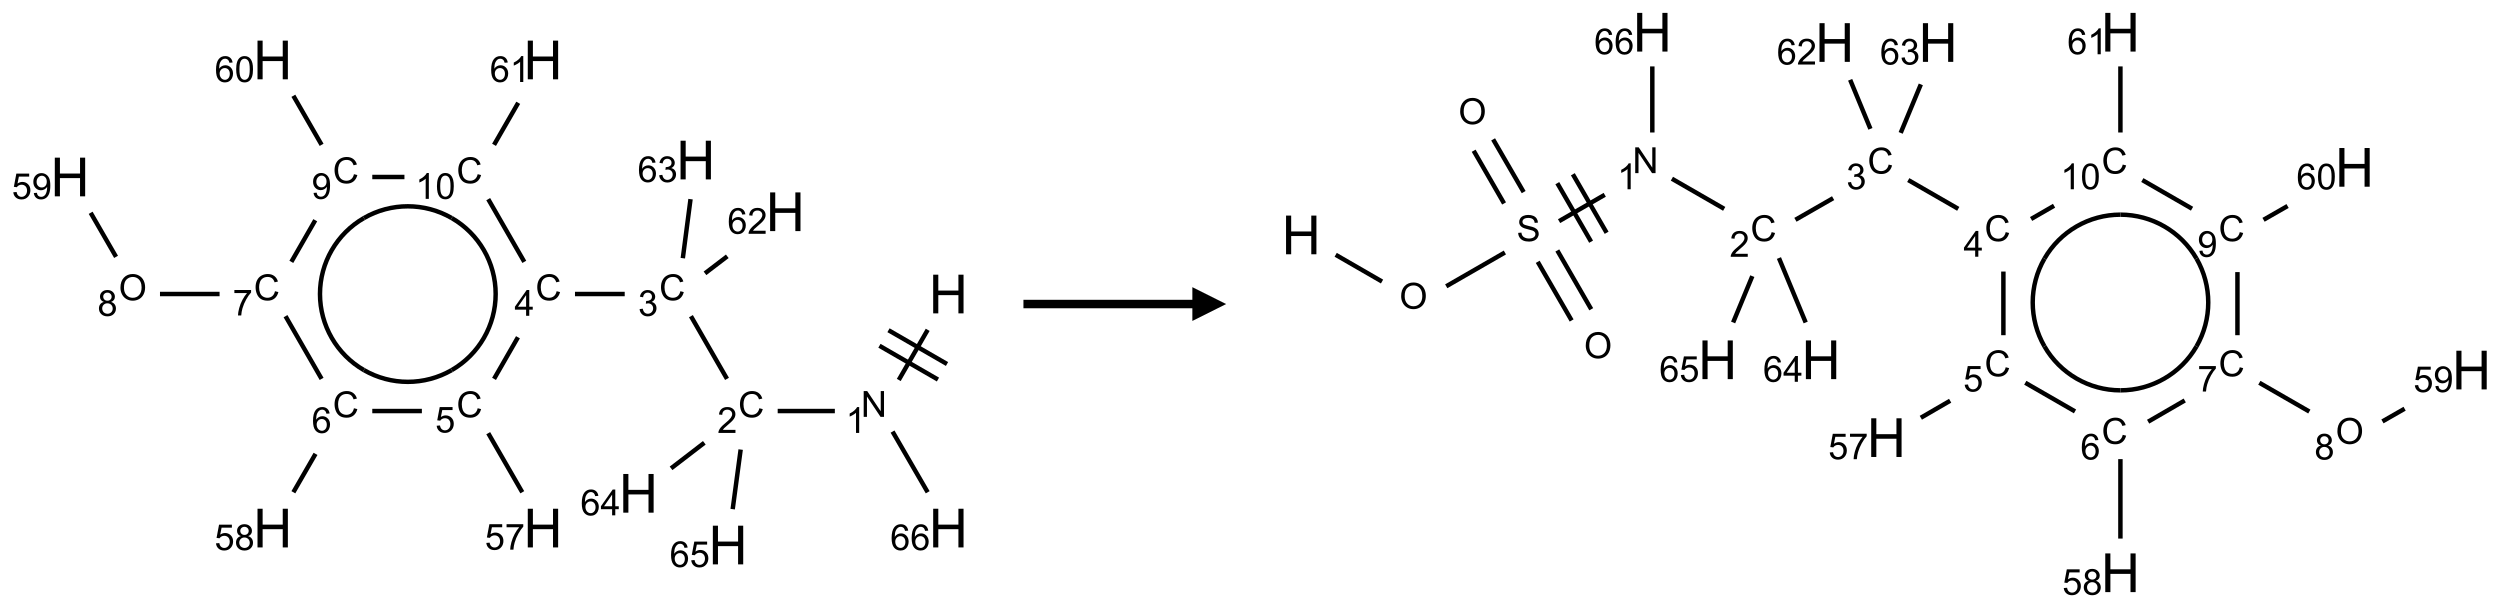 <?xml version="1.0" encoding="UTF-8"?>
<svg xmlns="http://www.w3.org/2000/svg" xmlns:xlink="http://www.w3.org/1999/xlink" width="740" height="180" viewBox="0 0 740 180">
<defs>
<g>
<g id="glyph-0-0">
<path d="M 2 0 L 2 -10 L 10 -10 L 10 0 Z M 2.25 -0.25 L 9.75 -0.25 L 9.75 -9.75 L 2.25 -9.75 Z M 2.25 -0.25 "/>
</g>
<g id="glyph-0-1">
<path d="M 1.281 0 L 1.281 -11.453 L 2.797 -11.453 L 2.797 -6.75 L 8.75 -6.75 L 8.75 -11.453 L 10.266 -11.453 L 10.266 0 L 8.75 0 L 8.75 -5.398 L 2.797 -5.398 L 2.797 0 Z M 1.281 0 "/>
</g>
<g id="glyph-1-0">
<path d="M 1.332 0 L 1.332 -6.668 L 6.668 -6.668 L 6.668 0 Z M 1.5 -0.168 L 6.5 -0.168 L 6.5 -6.5 L 1.5 -6.5 Z M 1.5 -0.168 "/>
</g>
<g id="glyph-1-1">
<path d="M 0.812 0 L 0.812 -7.637 L 1.848 -7.637 L 5.859 -1.641 L 5.859 -7.637 L 6.828 -7.637 L 6.828 0 L 5.793 0 L 1.781 -6 L 1.781 0 Z M 0.812 0 "/>
</g>
<g id="glyph-1-2">
<path d="M 3.973 0 L 3.035 0 L 3.035 -5.973 C 2.809 -5.758 2.516 -5.543 2.148 -5.328 C 1.781 -5.113 1.453 -4.953 1.16 -4.844 L 1.16 -5.75 C 1.684 -5.996 2.145 -6.297 2.535 -6.645 C 2.93 -6.996 3.207 -7.336 3.371 -7.668 L 3.973 -7.668 Z M 3.973 0 "/>
</g>
<g id="glyph-1-3">
<path d="M 6.27 -2.676 L 7.281 -2.422 C 7.07 -1.594 6.688 -0.961 6.137 -0.523 C 5.586 -0.086 4.914 0.129 4.121 0.129 C 3.297 0.129 2.629 -0.039 2.113 -0.371 C 1.598 -0.707 1.203 -1.191 0.934 -1.828 C 0.664 -2.465 0.531 -3.145 0.531 -3.875 C 0.531 -4.672 0.684 -5.363 0.988 -5.957 C 1.293 -6.547 1.723 -6.996 2.285 -7.305 C 2.844 -7.613 3.461 -7.766 4.137 -7.766 C 4.898 -7.766 5.543 -7.57 6.062 -7.184 C 6.582 -6.793 6.945 -6.246 7.152 -5.543 L 6.156 -5.309 C 5.98 -5.863 5.723 -6.266 5.387 -6.52 C 5.051 -6.773 4.625 -6.902 4.113 -6.902 C 3.527 -6.902 3.039 -6.762 2.645 -6.48 C 2.25 -6.199 1.973 -5.82 1.812 -5.348 C 1.652 -4.871 1.574 -4.383 1.574 -3.879 C 1.574 -3.23 1.668 -2.664 1.855 -2.18 C 2.047 -1.695 2.34 -1.332 2.738 -1.094 C 3.137 -0.855 3.57 -0.734 4.035 -0.734 C 4.602 -0.734 5.082 -0.898 5.473 -1.223 C 5.867 -1.551 6.133 -2.035 6.27 -2.676 Z M 6.27 -2.676 "/>
</g>
<g id="glyph-1-4">
<path d="M 5.371 -0.902 L 5.371 0 L 0.324 0 C 0.316 -0.227 0.352 -0.441 0.434 -0.652 C 0.562 -0.996 0.766 -1.332 1.051 -1.668 C 1.332 -2 1.742 -2.387 2.277 -2.824 C 3.105 -3.504 3.668 -4.043 3.957 -4.441 C 4.25 -4.84 4.395 -5.215 4.395 -5.566 C 4.395 -5.938 4.262 -6.254 3.996 -6.508 C 3.73 -6.762 3.387 -6.891 2.957 -6.891 C 2.508 -6.891 2.145 -6.754 1.875 -6.484 C 1.605 -6.215 1.469 -5.84 1.465 -5.359 L 0.5 -5.457 C 0.566 -6.176 0.812 -6.727 1.246 -7.102 C 1.676 -7.477 2.254 -7.668 2.98 -7.668 C 3.711 -7.668 4.293 -7.465 4.719 -7.059 C 5.145 -6.652 5.359 -6.148 5.359 -5.547 C 5.359 -5.242 5.297 -4.941 5.172 -4.645 C 5.047 -4.352 4.84 -4.039 4.551 -3.715 C 4.262 -3.387 3.777 -2.938 3.105 -2.371 C 2.543 -1.898 2.18 -1.578 2.02 -1.41 C 1.859 -1.242 1.73 -1.07 1.625 -0.902 Z M 5.371 -0.902 "/>
</g>
<g id="glyph-1-5">
<path d="M 0.449 -2.016 L 1.387 -2.141 C 1.492 -1.609 1.676 -1.227 1.934 -0.992 C 2.191 -0.758 2.508 -0.641 2.879 -0.641 C 3.32 -0.641 3.695 -0.793 3.996 -1.098 C 4.301 -1.402 4.453 -1.781 4.453 -2.234 C 4.453 -2.664 4.312 -3.02 4.031 -3.301 C 3.75 -3.578 3.391 -3.719 2.957 -3.719 C 2.781 -3.719 2.562 -3.684 2.297 -3.613 L 2.402 -4.438 C 2.465 -4.43 2.516 -4.426 2.551 -4.426 C 2.949 -4.426 3.312 -4.531 3.629 -4.738 C 3.949 -4.949 4.109 -5.27 4.109 -5.703 C 4.109 -6.047 3.992 -6.332 3.762 -6.559 C 3.527 -6.785 3.227 -6.895 2.859 -6.895 C 2.496 -6.895 2.191 -6.781 1.949 -6.551 C 1.707 -6.324 1.547 -5.98 1.48 -5.52 L 0.543 -5.688 C 0.656 -6.316 0.918 -6.805 1.324 -7.148 C 1.73 -7.492 2.234 -7.668 2.84 -7.668 C 3.254 -7.668 3.641 -7.578 3.988 -7.398 C 4.34 -7.219 4.609 -6.977 4.793 -6.668 C 4.98 -6.359 5.074 -6.031 5.074 -5.684 C 5.074 -5.352 4.984 -5.051 4.809 -4.781 C 4.629 -4.512 4.367 -4.297 4.02 -4.137 C 4.473 -4.031 4.824 -3.816 5.074 -3.488 C 5.324 -3.16 5.449 -2.75 5.449 -2.254 C 5.449 -1.59 5.203 -1.023 4.719 -0.559 C 4.234 -0.098 3.617 0.137 2.875 0.137 C 2.203 0.137 1.648 -0.062 1.207 -0.465 C 0.762 -0.863 0.512 -1.379 0.449 -2.016 Z M 0.449 -2.016 "/>
</g>
<g id="glyph-1-6">
<path d="M 3.449 0 L 3.449 -1.828 L 0.137 -1.828 L 0.137 -2.688 L 3.621 -7.637 L 4.387 -7.637 L 4.387 -2.688 L 5.418 -2.688 L 5.418 -1.828 L 4.387 -1.828 L 4.387 0 Z M 3.449 -2.688 L 3.449 -6.129 L 1.059 -2.688 Z M 3.449 -2.688 "/>
</g>
<g id="glyph-1-7">
<path d="M 0.441 -2 L 1.426 -2.082 C 1.5 -1.605 1.668 -1.242 1.934 -1.004 C 2.199 -0.762 2.52 -0.641 2.895 -0.641 C 3.348 -0.641 3.73 -0.812 4.043 -1.152 C 4.355 -1.492 4.512 -1.941 4.512 -2.504 C 4.512 -3.039 4.359 -3.461 4.059 -3.77 C 3.758 -4.078 3.367 -4.234 2.879 -4.234 C 2.578 -4.234 2.305 -4.164 2.062 -4.027 C 1.82 -3.891 1.629 -3.715 1.488 -3.496 L 0.609 -3.609 L 1.348 -7.531 L 5.145 -7.531 L 5.145 -6.637 L 2.098 -6.637 L 1.688 -4.582 C 2.145 -4.902 2.625 -5.062 3.129 -5.062 C 3.797 -5.062 4.359 -4.832 4.816 -4.371 C 5.277 -3.91 5.504 -3.312 5.504 -2.59 C 5.504 -1.898 5.305 -1.301 4.902 -0.797 C 4.41 -0.18 3.742 0.129 2.895 0.129 C 2.199 0.129 1.633 -0.062 1.195 -0.453 C 0.758 -0.844 0.504 -1.359 0.441 -2 Z M 0.441 -2 "/>
</g>
<g id="glyph-1-8">
<path d="M 0.504 -6.637 L 0.504 -7.535 L 5.449 -7.535 L 5.449 -6.809 C 4.961 -6.289 4.48 -5.602 4.004 -4.746 C 3.527 -3.887 3.156 -3.004 2.895 -2.098 C 2.707 -1.461 2.59 -0.762 2.535 0 L 1.574 0 C 1.582 -0.602 1.703 -1.328 1.926 -2.176 C 2.152 -3.027 2.477 -3.848 2.898 -4.637 C 3.32 -5.426 3.77 -6.094 4.246 -6.637 Z M 0.504 -6.637 "/>
</g>
<g id="glyph-1-9">
<path d="M 5.309 -5.766 L 4.375 -5.691 C 4.293 -6.059 4.172 -6.328 4.02 -6.496 C 3.766 -6.762 3.453 -6.895 3.082 -6.895 C 2.785 -6.895 2.523 -6.812 2.297 -6.645 C 2 -6.43 1.77 -6.117 1.598 -5.703 C 1.43 -5.289 1.34 -4.703 1.332 -3.938 C 1.559 -4.281 1.836 -4.535 2.16 -4.703 C 2.488 -4.871 2.828 -4.953 3.188 -4.953 C 3.812 -4.953 4.344 -4.723 4.785 -4.262 C 5.223 -3.801 5.441 -3.207 5.441 -2.48 C 5.441 -2 5.34 -1.555 5.133 -1.145 C 4.926 -0.73 4.641 -0.418 4.281 -0.199 C 3.922 0.02 3.512 0.129 3.051 0.129 C 2.27 0.129 1.633 -0.156 1.141 -0.73 C 0.648 -1.305 0.402 -2.254 0.402 -3.574 C 0.402 -5.051 0.672 -6.121 1.219 -6.793 C 1.695 -7.375 2.336 -7.668 3.141 -7.668 C 3.742 -7.668 4.234 -7.5 4.617 -7.16 C 5 -6.824 5.23 -6.359 5.309 -5.766 Z M 1.48 -2.473 C 1.48 -2.152 1.547 -1.844 1.684 -1.547 C 1.82 -1.25 2.016 -1.027 2.262 -0.871 C 2.508 -0.719 2.766 -0.641 3.035 -0.641 C 3.434 -0.641 3.773 -0.801 4.059 -1.121 C 4.344 -1.441 4.484 -1.875 4.484 -2.422 C 4.484 -2.949 4.344 -3.367 4.062 -3.668 C 3.781 -3.973 3.426 -4.125 3 -4.125 C 2.578 -4.125 2.219 -3.973 1.922 -3.668 C 1.625 -3.363 1.48 -2.969 1.48 -2.473 Z M 1.48 -2.473 "/>
</g>
<g id="glyph-1-10">
<path d="M 1.887 -4.141 C 1.496 -4.281 1.207 -4.484 1.02 -4.75 C 0.832 -5.016 0.738 -5.328 0.738 -5.699 C 0.738 -6.254 0.938 -6.719 1.34 -7.098 C 1.738 -7.477 2.27 -7.668 2.934 -7.668 C 3.598 -7.668 4.137 -7.473 4.543 -7.086 C 4.949 -6.699 5.152 -6.227 5.152 -5.672 C 5.152 -5.316 5.059 -5.008 4.871 -4.746 C 4.688 -4.484 4.406 -4.281 4.027 -4.141 C 4.496 -3.988 4.852 -3.742 5.098 -3.402 C 5.34 -3.062 5.465 -2.656 5.465 -2.184 C 5.465 -1.531 5.234 -0.98 4.77 -0.535 C 4.309 -0.09 3.703 0.129 2.949 0.129 C 2.195 0.129 1.586 -0.094 1.125 -0.539 C 0.664 -0.984 0.434 -1.543 0.434 -2.207 C 0.434 -2.703 0.559 -3.121 0.809 -3.457 C 1.062 -3.793 1.422 -4.02 1.887 -4.141 Z M 1.699 -5.73 C 1.699 -5.367 1.812 -5.074 2.047 -4.844 C 2.281 -4.613 2.582 -4.5 2.953 -4.5 C 3.312 -4.5 3.609 -4.613 3.84 -4.84 C 4.07 -5.066 4.188 -5.348 4.188 -5.676 C 4.188 -6.02 4.07 -6.309 3.832 -6.543 C 3.594 -6.777 3.297 -6.895 2.941 -6.895 C 2.586 -6.895 2.289 -6.781 2.051 -6.551 C 1.816 -6.324 1.699 -6.047 1.699 -5.73 Z M 1.395 -2.203 C 1.395 -1.938 1.461 -1.676 1.586 -1.426 C 1.711 -1.176 1.902 -0.984 2.152 -0.848 C 2.402 -0.711 2.672 -0.641 2.957 -0.641 C 3.406 -0.641 3.777 -0.785 4.066 -1.074 C 4.359 -1.363 4.504 -1.727 4.504 -2.172 C 4.504 -2.625 4.355 -2.996 4.055 -3.293 C 3.754 -3.586 3.379 -3.734 2.926 -3.734 C 2.484 -3.734 2.121 -3.59 1.832 -3.297 C 1.543 -3.004 1.395 -2.641 1.395 -2.203 Z M 1.395 -2.203 "/>
</g>
<g id="glyph-1-11">
<path d="M 0.516 -3.719 C 0.516 -4.984 0.855 -5.977 1.535 -6.695 C 2.215 -7.414 3.094 -7.77 4.172 -7.77 C 4.875 -7.77 5.512 -7.602 6.078 -7.266 C 6.645 -6.93 7.074 -6.461 7.371 -5.855 C 7.668 -5.254 7.816 -4.57 7.816 -3.809 C 7.816 -3.035 7.66 -2.34 7.348 -1.73 C 7.035 -1.117 6.594 -0.656 6.02 -0.34 C 5.449 -0.027 4.828 0.129 4.168 0.129 C 3.449 0.129 2.805 -0.043 2.238 -0.391 C 1.672 -0.738 1.246 -1.211 0.953 -1.812 C 0.66 -2.414 0.516 -3.047 0.516 -3.719 Z M 1.559 -3.703 C 1.559 -2.781 1.805 -2.059 2.301 -1.527 C 2.793 -1 3.414 -0.734 4.16 -0.734 C 4.922 -0.734 5.547 -1 6.039 -1.535 C 6.531 -2.07 6.777 -2.828 6.777 -3.812 C 6.777 -4.434 6.672 -4.977 6.461 -5.441 C 6.25 -5.902 5.945 -6.262 5.539 -6.52 C 5.133 -6.773 4.68 -6.902 4.176 -6.902 C 3.461 -6.902 2.848 -6.656 2.332 -6.164 C 1.816 -5.672 1.559 -4.852 1.559 -3.703 Z M 1.559 -3.703 "/>
</g>
<g id="glyph-1-12">
<path d="M 0.582 -1.766 L 1.484 -1.848 C 1.562 -1.426 1.707 -1.117 1.922 -0.926 C 2.137 -0.734 2.414 -0.641 2.75 -0.641 C 3.039 -0.641 3.289 -0.707 3.508 -0.84 C 3.727 -0.973 3.902 -1.148 4.043 -1.367 C 4.18 -1.586 4.297 -1.887 4.391 -2.262 C 4.484 -2.637 4.531 -3.016 4.531 -3.406 C 4.531 -3.449 4.531 -3.512 4.527 -3.594 C 4.34 -3.297 4.082 -3.055 3.758 -2.867 C 3.434 -2.68 3.082 -2.59 2.703 -2.59 C 2.07 -2.59 1.535 -2.816 1.098 -3.277 C 0.66 -3.734 0.441 -4.34 0.441 -5.09 C 0.441 -5.863 0.672 -6.484 1.129 -6.957 C 1.586 -7.43 2.156 -7.668 2.844 -7.668 C 3.34 -7.668 3.793 -7.531 4.207 -7.266 C 4.617 -7 4.93 -6.617 5.145 -6.121 C 5.355 -5.629 5.465 -4.91 5.465 -3.973 C 5.465 -2.996 5.359 -2.223 5.145 -1.645 C 4.934 -1.066 4.617 -0.625 4.199 -0.324 C 3.781 -0.02 3.293 0.129 2.73 0.129 C 2.133 0.129 1.645 -0.035 1.266 -0.367 C 0.887 -0.699 0.66 -1.164 0.582 -1.766 Z M 4.422 -5.137 C 4.422 -5.676 4.277 -6.102 3.992 -6.418 C 3.707 -6.734 3.359 -6.891 2.957 -6.891 C 2.543 -6.891 2.18 -6.719 1.871 -6.379 C 1.562 -6.039 1.406 -5.598 1.406 -5.059 C 1.406 -4.57 1.555 -4.176 1.848 -3.871 C 2.141 -3.566 2.5 -3.418 2.934 -3.418 C 3.367 -3.418 3.723 -3.57 4.004 -3.871 C 4.281 -4.176 4.422 -4.598 4.422 -5.137 Z M 4.422 -5.137 "/>
</g>
<g id="glyph-1-13">
<path d="M 0.441 -3.766 C 0.441 -4.668 0.535 -5.395 0.723 -5.945 C 0.906 -6.496 1.184 -6.922 1.551 -7.219 C 1.918 -7.516 2.375 -7.668 2.934 -7.668 C 3.344 -7.668 3.703 -7.586 4.012 -7.418 C 4.32 -7.254 4.574 -7.016 4.777 -6.707 C 4.977 -6.395 5.137 -6.016 5.25 -5.57 C 5.363 -5.125 5.422 -4.523 5.422 -3.766 C 5.422 -2.871 5.328 -2.148 5.145 -1.598 C 4.961 -1.047 4.688 -0.621 4.32 -0.32 C 3.953 -0.02 3.492 0.129 2.934 0.129 C 2.195 0.129 1.617 -0.133 1.199 -0.66 C 0.695 -1.297 0.441 -2.332 0.441 -3.766 Z M 1.406 -3.766 C 1.406 -2.512 1.555 -1.68 1.848 -1.262 C 2.141 -0.848 2.5 -0.641 2.934 -0.641 C 3.363 -0.641 3.727 -0.848 4.02 -1.266 C 4.312 -1.684 4.457 -2.516 4.457 -3.766 C 4.457 -5.023 4.312 -5.859 4.02 -6.27 C 3.727 -6.684 3.359 -6.891 2.922 -6.891 C 2.492 -6.891 2.148 -6.707 1.891 -6.344 C 1.566 -5.879 1.406 -5.02 1.406 -3.766 Z M 1.406 -3.766 "/>
</g>
<g id="glyph-1-14">
<path d="M 0.48 -2.453 L 1.434 -2.535 C 1.477 -2.152 1.582 -1.84 1.746 -1.598 C 1.91 -1.352 2.168 -1.152 2.516 -1.004 C 2.863 -0.852 3.254 -0.777 3.688 -0.777 C 4.074 -0.777 4.414 -0.832 4.707 -0.949 C 5.004 -1.062 5.223 -1.219 5.367 -1.418 C 5.512 -1.617 5.582 -1.836 5.582 -2.074 C 5.582 -2.312 5.516 -2.523 5.375 -2.699 C 5.234 -2.879 5.008 -3.031 4.688 -3.152 C 4.484 -3.23 4.031 -3.355 3.328 -3.523 C 2.625 -3.691 2.137 -3.852 1.855 -4 C 1.488 -4.191 1.219 -4.43 1.039 -4.711 C 0.859 -4.992 0.77 -5.312 0.77 -5.66 C 0.77 -6.047 0.879 -6.406 1.098 -6.742 C 1.316 -7.078 1.637 -7.332 2.059 -7.504 C 2.477 -7.68 2.945 -7.766 3.457 -7.766 C 4.023 -7.766 4.523 -7.676 4.957 -7.492 C 5.387 -7.309 5.719 -7.043 5.953 -6.688 C 6.188 -6.332 6.312 -5.934 6.328 -5.484 L 5.359 -5.41 C 5.309 -5.895 5.133 -6.258 4.832 -6.504 C 4.531 -6.75 4.086 -6.875 3.5 -6.875 C 2.891 -6.875 2.445 -6.762 2.164 -6.539 C 1.883 -6.316 1.746 -6.047 1.746 -5.73 C 1.746 -5.457 1.844 -5.23 2.043 -5.051 C 2.238 -4.875 2.742 -4.695 3.566 -4.508 C 4.387 -4.32 4.949 -4.16 5.254 -4.02 C 5.699 -3.816 6.027 -3.555 6.238 -3.242 C 6.449 -2.93 6.559 -2.566 6.559 -2.156 C 6.559 -1.75 6.441 -1.367 6.207 -1.008 C 5.977 -0.648 5.641 -0.367 5.207 -0.168 C 4.77 0.031 4.281 0.129 3.734 0.129 C 3.043 0.129 2.465 0.031 1.996 -0.172 C 1.531 -0.375 1.164 -0.676 0.898 -1.082 C 0.633 -1.484 0.492 -1.941 0.48 -2.453 Z M 0.48 -2.453 "/>
</g>
</g>
</defs>
<path fill="none" stroke-width="0.033" stroke-linecap="butt" stroke-linejoin="miter" stroke="rgb(0%, 0%, 0%)" stroke-opacity="1" stroke-miterlimit="10" d="M 6.347 1.997 L 6.133 2.368 " transform="matrix(40, 0, 0, 40, 20.715, 17.748)"/>
<path fill="none" stroke-width="0.033" stroke-linecap="butt" stroke-linejoin="miter" stroke="rgb(0%, 0%, 0%)" stroke-opacity="1" stroke-miterlimit="10" d="M 5.99 2.115 L 6.423 2.365 " transform="matrix(40, 0, 0, 40, 20.715, 17.748)"/>
<path fill="none" stroke-width="0.033" stroke-linecap="butt" stroke-linejoin="miter" stroke="rgb(0%, 0%, 0%)" stroke-opacity="1" stroke-miterlimit="10" d="M 6.057 2 L 6.49 2.25 " transform="matrix(40, 0, 0, 40, 20.715, 17.748)"/>
<path fill="none" stroke-width="0.033" stroke-linecap="butt" stroke-linejoin="miter" stroke="rgb(0%, 0%, 0%)" stroke-opacity="1" stroke-miterlimit="10" d="M 5.66 2.598 L 5.237 2.598 " transform="matrix(40, 0, 0, 40, 20.715, 17.748)"/>
<path fill="none" stroke-width="0.033" stroke-linecap="butt" stroke-linejoin="miter" stroke="rgb(0%, 0%, 0%)" stroke-opacity="1" stroke-miterlimit="10" d="M 4.862 2.36 L 4.595 1.896 " transform="matrix(40, 0, 0, 40, 20.715, 17.748)"/>
<path fill="none" stroke-width="0.033" stroke-linecap="butt" stroke-linejoin="miter" stroke="rgb(0%, 0%, 0%)" stroke-opacity="1" stroke-miterlimit="10" d="M 4.105 1.732 L 3.737 1.732 " transform="matrix(40, 0, 0, 40, 20.715, 17.748)"/>
<path fill="none" stroke-width="0.033" stroke-linecap="butt" stroke-linejoin="miter" stroke="rgb(0%, 0%, 0%)" stroke-opacity="1" stroke-miterlimit="10" d="M 3.315 2.052 L 3.138 2.36 " transform="matrix(40, 0, 0, 40, 20.715, 17.748)"/>
<path fill="none" stroke-width="0.033" stroke-linecap="butt" stroke-linejoin="miter" stroke="rgb(0%, 0%, 0%)" stroke-opacity="1" stroke-miterlimit="10" d="M 3.095 2.762 L 3.347 3.199 " transform="matrix(40, 0, 0, 40, 20.715, 17.748)"/>
<path fill="none" stroke-width="0.033" stroke-linecap="butt" stroke-linejoin="miter" stroke="rgb(0%, 0%, 0%)" stroke-opacity="1" stroke-miterlimit="10" d="M 2.604 2.598 L 2.237 2.598 " transform="matrix(40, 0, 0, 40, 20.715, 17.748)"/>
<path fill="none" stroke-width="0.033" stroke-linecap="butt" stroke-linejoin="miter" stroke="rgb(0%, 0%, 0%)" stroke-opacity="1" stroke-miterlimit="10" d="M 1.817 2.915 L 1.653 3.199 " transform="matrix(40, 0, 0, 40, 20.715, 17.748)"/>
<path fill="none" stroke-width="0.033" stroke-linecap="butt" stroke-linejoin="miter" stroke="rgb(0%, 0%, 0%)" stroke-opacity="1" stroke-miterlimit="10" d="M 1.862 2.36 L 1.595 1.896 " transform="matrix(40, 0, 0, 40, 20.715, 17.748)"/>
<path fill="none" stroke-width="0.033" stroke-linecap="butt" stroke-linejoin="miter" stroke="rgb(0%, 0%, 0%)" stroke-opacity="1" stroke-miterlimit="10" d="M 1.107 1.732 L 0.666 1.732 " transform="matrix(40, 0, 0, 40, 20.715, 17.748)"/>
<path fill="none" stroke-width="0.033" stroke-linecap="butt" stroke-linejoin="miter" stroke="rgb(0%, 0%, 0%)" stroke-opacity="1" stroke-miterlimit="10" d="M 0.341 1.457 L 0.153 1.131 " transform="matrix(40, 0, 0, 40, 20.715, 17.748)"/>
<path fill="none" stroke-width="0.033" stroke-linecap="butt" stroke-linejoin="miter" stroke="rgb(0%, 0%, 0%)" stroke-opacity="1" stroke-miterlimit="10" d="M 1.638 1.494 L 1.815 1.186 " transform="matrix(40, 0, 0, 40, 20.715, 17.748)"/>
<path fill="none" stroke-width="0.033" stroke-linecap="butt" stroke-linejoin="miter" stroke="rgb(0%, 0%, 0%)" stroke-opacity="1" stroke-miterlimit="10" d="M 1.862 0.628 L 1.653 0.265 " transform="matrix(40, 0, 0, 40, 20.715, 17.748)"/>
<path fill="none" stroke-width="0.033" stroke-linecap="butt" stroke-linejoin="miter" stroke="rgb(0%, 0%, 0%)" stroke-opacity="1" stroke-miterlimit="10" d="M 2.237 0.866 L 2.475 0.866 " transform="matrix(40, 0, 0, 40, 20.715, 17.748)"/>
<path fill="none" stroke-width="0.033" stroke-linecap="butt" stroke-linejoin="miter" stroke="rgb(0%, 0%, 0%)" stroke-opacity="1" stroke-miterlimit="10" d="M 3.095 1.03 L 3.362 1.494 " transform="matrix(40, 0, 0, 40, 20.715, 17.748)"/>
<path fill="none" stroke-width="0.033" stroke-linecap="butt" stroke-linejoin="miter" stroke="rgb(0%, 0%, 0%)" stroke-opacity="1" stroke-miterlimit="10" d="M 3.138 0.628 L 3.317 0.317 " transform="matrix(40, 0, 0, 40, 20.715, 17.748)"/>
<path fill="none" stroke-width="0.033" stroke-linecap="butt" stroke-linejoin="miter" stroke="rgb(0%, 0%, 0%)" stroke-opacity="1" stroke-miterlimit="10" d="M 4.699 1.579 L 4.864 1.453 " transform="matrix(40, 0, 0, 40, 20.715, 17.748)"/>
<path fill="none" stroke-width="0.033" stroke-linecap="butt" stroke-linejoin="miter" stroke="rgb(0%, 0%, 0%)" stroke-opacity="1" stroke-miterlimit="10" d="M 4.535 1.467 L 4.592 1.03 " transform="matrix(40, 0, 0, 40, 20.715, 17.748)"/>
<path fill="none" stroke-width="0.033" stroke-linecap="butt" stroke-linejoin="miter" stroke="rgb(0%, 0%, 0%)" stroke-opacity="1" stroke-miterlimit="10" d="M 4.694 2.833 L 4.448 3.022 " transform="matrix(40, 0, 0, 40, 20.715, 17.748)"/>
<path fill="none" stroke-width="0.033" stroke-linecap="butt" stroke-linejoin="miter" stroke="rgb(0%, 0%, 0%)" stroke-opacity="1" stroke-miterlimit="10" d="M 4.963 2.883 L 4.904 3.324 " transform="matrix(40, 0, 0, 40, 20.715, 17.748)"/>
<path fill="none" stroke-width="0.033" stroke-linecap="butt" stroke-linejoin="miter" stroke="rgb(0%, 0%, 0%)" stroke-opacity="1" stroke-miterlimit="10" d="M 6.087 2.75 L 6.347 3.199 " transform="matrix(40, 0, 0, 40, 20.715, 17.748)"/>
<path fill="none" stroke-width="0.033" stroke-linecap="butt" stroke-linejoin="miter" stroke="rgb(0%, 0%, 0%)" stroke-opacity="1" stroke-miterlimit="10" d="M 3.15 1.732 C 3.15 1.964 3.026 2.179 2.825 2.295 " transform="matrix(40, 0, 0, 40, 20.715, 17.748)"/>
<path fill="none" stroke-width="0.033" stroke-linecap="butt" stroke-linejoin="miter" stroke="rgb(0%, 0%, 0%)" stroke-opacity="1" stroke-miterlimit="10" d="M 2.825 1.17 C 3.026 1.286 3.15 1.5 3.15 1.732 " transform="matrix(40, 0, 0, 40, 20.715, 17.748)"/>
<path fill="none" stroke-width="0.033" stroke-linecap="butt" stroke-linejoin="miter" stroke="rgb(0%, 0%, 0%)" stroke-opacity="1" stroke-miterlimit="10" d="M 2.175 1.17 C 2.376 1.054 2.624 1.054 2.825 1.17 " transform="matrix(40, 0, 0, 40, 20.715, 17.748)"/>
<path fill="none" stroke-width="0.033" stroke-linecap="butt" stroke-linejoin="miter" stroke="rgb(0%, 0%, 0%)" stroke-opacity="1" stroke-miterlimit="10" d="M 1.85 1.732 C 1.85 1.5 1.974 1.286 2.175 1.17 " transform="matrix(40, 0, 0, 40, 20.715, 17.748)"/>
<path fill="none" stroke-width="0.033" stroke-linecap="butt" stroke-linejoin="miter" stroke="rgb(0%, 0%, 0%)" stroke-opacity="1" stroke-miterlimit="10" d="M 2.175 2.295 C 1.974 2.179 1.85 1.964 1.85 1.732 " transform="matrix(40, 0, 0, 40, 20.715, 17.748)"/>
<path fill="none" stroke-width="0.033" stroke-linecap="butt" stroke-linejoin="miter" stroke="rgb(0%, 0%, 0%)" stroke-opacity="1" stroke-miterlimit="10" d="M 2.825 2.295 C 2.624 2.411 2.376 2.411 2.175 2.295 " transform="matrix(40, 0, 0, 40, 20.715, 17.748)"/>
<g fill="rgb(0%, 0%, 0%)" fill-opacity="1">
<use xlink:href="#glyph-0-1" x="274.941" y="92.758"/>
</g>
<g fill="rgb(0%, 0%, 0%)" fill-opacity="1">
<use xlink:href="#glyph-1-1" x="254.84" y="123.383"/>
</g>
<g fill="rgb(0%, 0%, 0%)" fill-opacity="1">
<use xlink:href="#glyph-1-2" x="250.344" y="128.152"/>
</g>
<g fill="rgb(0%, 0%, 0%)" fill-opacity="1">
<use xlink:href="#glyph-1-3" x="218.496" y="123.516"/>
</g>
<g fill="rgb(0%, 0%, 0%)" fill-opacity="1">
<use xlink:href="#glyph-1-4" x="212.324" y="128.152"/>
</g>
<g fill="rgb(0%, 0%, 0%)" fill-opacity="1">
<use xlink:href="#glyph-1-3" x="195.121" y="88.875"/>
</g>
<g fill="rgb(0%, 0%, 0%)" fill-opacity="1">
<use xlink:href="#glyph-1-5" x="188.871" y="93.512"/>
</g>
<g fill="rgb(0%, 0%, 0%)" fill-opacity="1">
<use xlink:href="#glyph-1-3" x="158.496" y="88.875"/>
</g>
<g fill="rgb(0%, 0%, 0%)" fill-opacity="1">
<use xlink:href="#glyph-1-6" x="152.277" y="93.48"/>
</g>
<g fill="rgb(0%, 0%, 0%)" fill-opacity="1">
<use xlink:href="#glyph-1-3" x="135.121" y="123.516"/>
</g>
<g fill="rgb(0%, 0%, 0%)" fill-opacity="1">
<use xlink:href="#glyph-1-7" x="128.812" y="128.02"/>
</g>
<g fill="rgb(0%, 0%, 0%)" fill-opacity="1">
<use xlink:href="#glyph-0-1" x="154.941" y="162.039"/>
</g>
<g fill="rgb(0%, 0%, 0%)" fill-opacity="1">
<use xlink:href="#glyph-1-7" x="143.508" y="162.703"/>
<use xlink:href="#glyph-1-8" x="149.44" y="162.703"/>
</g>
<g fill="rgb(0%, 0%, 0%)" fill-opacity="1">
<use xlink:href="#glyph-1-3" x="98.496" y="123.516"/>
</g>
<g fill="rgb(0%, 0%, 0%)" fill-opacity="1">
<use xlink:href="#glyph-1-9" x="92.25" y="128.152"/>
</g>
<g fill="rgb(0%, 0%, 0%)" fill-opacity="1">
<use xlink:href="#glyph-0-1" x="74.941" y="162.039"/>
</g>
<g fill="rgb(0%, 0%, 0%)" fill-opacity="1">
<use xlink:href="#glyph-1-7" x="63.492" y="162.832"/>
<use xlink:href="#glyph-1-10" x="69.424" y="162.832"/>
</g>
<g fill="rgb(0%, 0%, 0%)" fill-opacity="1">
<use xlink:href="#glyph-1-3" x="75.121" y="88.875"/>
</g>
<g fill="rgb(0%, 0%, 0%)" fill-opacity="1">
<use xlink:href="#glyph-1-8" x="68.871" y="93.383"/>
</g>
<g fill="rgb(0%, 0%, 0%)" fill-opacity="1">
<use xlink:href="#glyph-1-11" x="35.137" y="88.879"/>
</g>
<g fill="rgb(0%, 0%, 0%)" fill-opacity="1">
<use xlink:href="#glyph-1-10" x="28.855" y="93.512"/>
</g>
<g fill="rgb(0%, 0%, 0%)" fill-opacity="1">
<use xlink:href="#glyph-0-1" x="14.941" y="58.117"/>
</g>
<g fill="rgb(0%, 0%, 0%)" fill-opacity="1">
<use xlink:href="#glyph-1-7" x="3.492" y="58.91"/>
<use xlink:href="#glyph-1-12" x="9.424" y="58.91"/>
</g>
<g fill="rgb(0%, 0%, 0%)" fill-opacity="1">
<use xlink:href="#glyph-1-3" x="98.496" y="54.234"/>
</g>
<g fill="rgb(0%, 0%, 0%)" fill-opacity="1">
<use xlink:href="#glyph-1-12" x="92.23" y="58.871"/>
</g>
<g fill="rgb(0%, 0%, 0%)" fill-opacity="1">
<use xlink:href="#glyph-0-1" x="74.941" y="23.477"/>
</g>
<g fill="rgb(0%, 0%, 0%)" fill-opacity="1">
<use xlink:href="#glyph-1-9" x="63.535" y="24.27"/>
<use xlink:href="#glyph-1-13" x="69.467" y="24.27"/>
</g>
<g fill="rgb(0%, 0%, 0%)" fill-opacity="1">
<use xlink:href="#glyph-1-3" x="135.121" y="54.234"/>
</g>
<g fill="rgb(0%, 0%, 0%)" fill-opacity="1">
<use xlink:href="#glyph-1-2" x="122.965" y="58.871"/>
<use xlink:href="#glyph-1-13" x="128.897" y="58.871"/>
</g>
<g fill="rgb(0%, 0%, 0%)" fill-opacity="1">
<use xlink:href="#glyph-0-1" x="154.941" y="23.477"/>
</g>
<g fill="rgb(0%, 0%, 0%)" fill-opacity="1">
<use xlink:href="#glyph-1-9" x="144.984" y="24.27"/>
<use xlink:href="#glyph-1-2" x="150.917" y="24.27"/>
</g>
<g fill="rgb(0%, 0%, 0%)" fill-opacity="1">
<use xlink:href="#glyph-0-1" x="226.676" y="68.406"/>
</g>
<g fill="rgb(0%, 0%, 0%)" fill-opacity="1">
<use xlink:href="#glyph-1-9" x="215.32" y="69.199"/>
<use xlink:href="#glyph-1-4" x="221.253" y="69.199"/>
</g>
<g fill="rgb(0%, 0%, 0%)" fill-opacity="1">
<use xlink:href="#glyph-0-1" x="200.164" y="53.102"/>
</g>
<g fill="rgb(0%, 0%, 0%)" fill-opacity="1">
<use xlink:href="#glyph-1-9" x="188.73" y="53.891"/>
<use xlink:href="#glyph-1-5" x="194.663" y="53.891"/>
</g>
<g fill="rgb(0%, 0%, 0%)" fill-opacity="1">
<use xlink:href="#glyph-0-1" x="183.207" y="151.75"/>
</g>
<g fill="rgb(0%, 0%, 0%)" fill-opacity="1">
<use xlink:href="#glyph-1-9" x="171.805" y="152.543"/>
<use xlink:href="#glyph-1-6" x="177.737" y="152.543"/>
</g>
<g fill="rgb(0%, 0%, 0%)" fill-opacity="1">
<use xlink:href="#glyph-0-1" x="209.723" y="167.055"/>
</g>
<g fill="rgb(0%, 0%, 0%)" fill-opacity="1">
<use xlink:href="#glyph-1-9" x="198.23" y="167.848"/>
<use xlink:href="#glyph-1-7" x="204.163" y="167.848"/>
</g>
<g fill="rgb(0%, 0%, 0%)" fill-opacity="1">
<use xlink:href="#glyph-0-1" x="274.941" y="162.039"/>
</g>
<g fill="rgb(0%, 0%, 0%)" fill-opacity="1">
<use xlink:href="#glyph-1-9" x="263.516" y="162.832"/>
<use xlink:href="#glyph-1-9" x="269.448" y="162.832"/>
</g>
<path fill-rule="nonzero" fill="rgb(0%, 0%, 0%)" fill-opacity="1" d="M 302.938 91.25 L 352.938 91.25 L 352.938 95 L 362.938 90 L 352.938 85 L 352.938 88.75 L 302.938 88.75 "/>
<path fill="none" stroke-width="0.033" stroke-linecap="butt" stroke-linejoin="miter" stroke="rgb(0%, 0%, 0%)" stroke-opacity="1" stroke-miterlimit="10" d="M 0.255 1.647 L 0.598 1.845 " transform="matrix(40, 0, 0, 40, 385.164, 9.539)"/>
<path fill="none" stroke-width="0.033" stroke-linecap="butt" stroke-linejoin="miter" stroke="rgb(0%, 0%, 0%)" stroke-opacity="1" stroke-miterlimit="10" d="M 1.073 1.88 L 1.507 1.63 " transform="matrix(40, 0, 0, 40, 385.164, 9.539)"/>
<path fill="none" stroke-width="0.033" stroke-linecap="butt" stroke-linejoin="miter" stroke="rgb(0%, 0%, 0%)" stroke-opacity="1" stroke-miterlimit="10" d="M 1.75 1.699 L 2.001 2.133 " transform="matrix(40, 0, 0, 40, 385.164, 9.539)"/>
<path fill="none" stroke-width="0.033" stroke-linecap="butt" stroke-linejoin="miter" stroke="rgb(0%, 0%, 0%)" stroke-opacity="1" stroke-miterlimit="10" d="M 1.895 1.615 L 2.146 2.05 " transform="matrix(40, 0, 0, 40, 385.164, 9.539)"/>
<path fill="none" stroke-width="0.033" stroke-linecap="butt" stroke-linejoin="miter" stroke="rgb(0%, 0%, 0%)" stroke-opacity="1" stroke-miterlimit="10" d="M 1.646 1.183 L 1.42 0.793 " transform="matrix(40, 0, 0, 40, 385.164, 9.539)"/>
<path fill="none" stroke-width="0.033" stroke-linecap="butt" stroke-linejoin="miter" stroke="rgb(0%, 0%, 0%)" stroke-opacity="1" stroke-miterlimit="10" d="M 1.501 1.267 L 1.276 0.877 " transform="matrix(40, 0, 0, 40, 385.164, 9.539)"/>
<path fill="none" stroke-width="0.033" stroke-linecap="butt" stroke-linejoin="miter" stroke="rgb(0%, 0%, 0%)" stroke-opacity="1" stroke-miterlimit="10" d="M 1.908 1.398 L 2.246 1.203 " transform="matrix(40, 0, 0, 40, 385.164, 9.539)"/>
<path fill="none" stroke-width="0.033" stroke-linecap="butt" stroke-linejoin="miter" stroke="rgb(0%, 0%, 0%)" stroke-opacity="1" stroke-miterlimit="10" d="M 2.26 1.484 L 2.01 1.051 " transform="matrix(40, 0, 0, 40, 385.164, 9.539)"/>
<path fill="none" stroke-width="0.033" stroke-linecap="butt" stroke-linejoin="miter" stroke="rgb(0%, 0%, 0%)" stroke-opacity="1" stroke-miterlimit="10" d="M 2.145 1.55 L 1.895 1.117 " transform="matrix(40, 0, 0, 40, 385.164, 9.539)"/>
<path fill="none" stroke-width="0.033" stroke-linecap="butt" stroke-linejoin="miter" stroke="rgb(0%, 0%, 0%)" stroke-opacity="1" stroke-miterlimit="10" d="M 2.743 1.084 L 3.13 1.307 " transform="matrix(40, 0, 0, 40, 385.164, 9.539)"/>
<path fill="none" stroke-width="0.033" stroke-linecap="butt" stroke-linejoin="miter" stroke="rgb(0%, 0%, 0%)" stroke-opacity="1" stroke-miterlimit="10" d="M 3.657 1.388 L 3.936 1.228 " transform="matrix(40, 0, 0, 40, 385.164, 9.539)"/>
<path fill="none" stroke-width="0.033" stroke-linecap="butt" stroke-linejoin="miter" stroke="rgb(0%, 0%, 0%)" stroke-opacity="1" stroke-miterlimit="10" d="M 4.492 1.094 L 4.862 1.307 " transform="matrix(40, 0, 0, 40, 385.164, 9.539)"/>
<path fill="none" stroke-width="0.033" stroke-linecap="butt" stroke-linejoin="miter" stroke="rgb(0%, 0%, 0%)" stroke-opacity="1" stroke-miterlimit="10" d="M 5.196 1.771 L 5.196 2.242 " transform="matrix(40, 0, 0, 40, 385.164, 9.539)"/>
<path fill="none" stroke-width="0.033" stroke-linecap="butt" stroke-linejoin="miter" stroke="rgb(0%, 0%, 0%)" stroke-opacity="1" stroke-miterlimit="10" d="M 4.802 2.727 L 4.585 2.853 " transform="matrix(40, 0, 0, 40, 385.164, 9.539)"/>
<path fill="none" stroke-width="0.033" stroke-linecap="butt" stroke-linejoin="miter" stroke="rgb(0%, 0%, 0%)" stroke-opacity="1" stroke-miterlimit="10" d="M 5.358 2.594 L 5.726 2.806 " transform="matrix(40, 0, 0, 40, 385.164, 9.539)"/>
<path fill="none" stroke-width="0.033" stroke-linecap="butt" stroke-linejoin="miter" stroke="rgb(0%, 0%, 0%)" stroke-opacity="1" stroke-miterlimit="10" d="M 6.062 3.159 L 6.062 3.747 " transform="matrix(40, 0, 0, 40, 385.164, 9.539)"/>
<path fill="none" stroke-width="0.033" stroke-linecap="butt" stroke-linejoin="miter" stroke="rgb(0%, 0%, 0%)" stroke-opacity="1" stroke-miterlimit="10" d="M 6.267 2.882 L 6.538 2.725 " transform="matrix(40, 0, 0, 40, 385.164, 9.539)"/>
<path fill="none" stroke-width="0.033" stroke-linecap="butt" stroke-linejoin="miter" stroke="rgb(0%, 0%, 0%)" stroke-opacity="1" stroke-miterlimit="10" d="M 7.09 2.594 L 7.46 2.807 " transform="matrix(40, 0, 0, 40, 385.164, 9.539)"/>
<path fill="none" stroke-width="0.033" stroke-linecap="butt" stroke-linejoin="miter" stroke="rgb(0%, 0%, 0%)" stroke-opacity="1" stroke-miterlimit="10" d="M 8.001 2.88 L 8.165 2.786 " transform="matrix(40, 0, 0, 40, 385.164, 9.539)"/>
<path fill="none" stroke-width="0.033" stroke-linecap="butt" stroke-linejoin="miter" stroke="rgb(0%, 0%, 0%)" stroke-opacity="1" stroke-miterlimit="10" d="M 6.928 2.242 L 6.928 1.775 " transform="matrix(40, 0, 0, 40, 385.164, 9.539)"/>
<path fill="none" stroke-width="0.033" stroke-linecap="butt" stroke-linejoin="miter" stroke="rgb(0%, 0%, 0%)" stroke-opacity="1" stroke-miterlimit="10" d="M 7.121 1.388 L 7.299 1.286 " transform="matrix(40, 0, 0, 40, 385.164, 9.539)"/>
<path fill="none" stroke-width="0.033" stroke-linecap="butt" stroke-linejoin="miter" stroke="rgb(0%, 0%, 0%)" stroke-opacity="1" stroke-miterlimit="10" d="M 6.592 1.306 L 6.224 1.094 " transform="matrix(40, 0, 0, 40, 385.164, 9.539)"/>
<path fill="none" stroke-width="0.033" stroke-linecap="butt" stroke-linejoin="miter" stroke="rgb(0%, 0%, 0%)" stroke-opacity="1" stroke-miterlimit="10" d="M 5.571 1.284 L 5.401 1.382 " transform="matrix(40, 0, 0, 40, 385.164, 9.539)"/>
<path fill="none" stroke-width="0.033" stroke-linecap="butt" stroke-linejoin="miter" stroke="rgb(0%, 0%, 0%)" stroke-opacity="1" stroke-miterlimit="10" d="M 6.062 0.742 L 6.062 0.253 " transform="matrix(40, 0, 0, 40, 385.164, 9.539)"/>
<path fill="none" stroke-width="0.033" stroke-linecap="butt" stroke-linejoin="miter" stroke="rgb(0%, 0%, 0%)" stroke-opacity="1" stroke-miterlimit="10" d="M 4.212 0.715 L 4.062 0.352 " transform="matrix(40, 0, 0, 40, 385.164, 9.539)"/>
<path fill="none" stroke-width="0.033" stroke-linecap="butt" stroke-linejoin="miter" stroke="rgb(0%, 0%, 0%)" stroke-opacity="1" stroke-miterlimit="10" d="M 4.436 0.745 L 4.585 0.386 " transform="matrix(40, 0, 0, 40, 385.164, 9.539)"/>
<path fill="none" stroke-width="0.033" stroke-linecap="butt" stroke-linejoin="miter" stroke="rgb(0%, 0%, 0%)" stroke-opacity="1" stroke-miterlimit="10" d="M 3.535 1.671 L 3.733 2.148 " transform="matrix(40, 0, 0, 40, 385.164, 9.539)"/>
<path fill="none" stroke-width="0.033" stroke-linecap="butt" stroke-linejoin="miter" stroke="rgb(0%, 0%, 0%)" stroke-opacity="1" stroke-miterlimit="10" d="M 3.338 1.805 L 3.196 2.148 " transform="matrix(40, 0, 0, 40, 385.164, 9.539)"/>
<path fill="none" stroke-width="0.033" stroke-linecap="butt" stroke-linejoin="miter" stroke="rgb(0%, 0%, 0%)" stroke-opacity="1" stroke-miterlimit="10" d="M 2.598 0.742 L 2.598 0.253 " transform="matrix(40, 0, 0, 40, 385.164, 9.539)"/>
<path fill="none" stroke-width="0.033" stroke-linecap="butt" stroke-linejoin="miter" stroke="rgb(0%, 0%, 0%)" stroke-opacity="1" stroke-miterlimit="10" d="M 5.5 2.325 C 5.384 2.124 5.384 1.876 5.5 1.675 " transform="matrix(40, 0, 0, 40, 385.164, 9.539)"/>
<path fill="none" stroke-width="0.033" stroke-linecap="butt" stroke-linejoin="miter" stroke="rgb(0%, 0%, 0%)" stroke-opacity="1" stroke-miterlimit="10" d="M 6.062 2.65 C 5.83 2.65 5.616 2.526 5.5 2.325 " transform="matrix(40, 0, 0, 40, 385.164, 9.539)"/>
<path fill="none" stroke-width="0.033" stroke-linecap="butt" stroke-linejoin="miter" stroke="rgb(0%, 0%, 0%)" stroke-opacity="1" stroke-miterlimit="10" d="M 6.625 2.325 C 6.509 2.526 6.294 2.65 6.062 2.65 " transform="matrix(40, 0, 0, 40, 385.164, 9.539)"/>
<path fill="none" stroke-width="0.033" stroke-linecap="butt" stroke-linejoin="miter" stroke="rgb(0%, 0%, 0%)" stroke-opacity="1" stroke-miterlimit="10" d="M 6.625 1.675 C 6.741 1.876 6.741 2.124 6.625 2.325 " transform="matrix(40, 0, 0, 40, 385.164, 9.539)"/>
<path fill="none" stroke-width="0.033" stroke-linecap="butt" stroke-linejoin="miter" stroke="rgb(0%, 0%, 0%)" stroke-opacity="1" stroke-miterlimit="10" d="M 6.062 1.35 C 6.294 1.35 6.509 1.474 6.625 1.675 " transform="matrix(40, 0, 0, 40, 385.164, 9.539)"/>
<path fill="none" stroke-width="0.033" stroke-linecap="butt" stroke-linejoin="miter" stroke="rgb(0%, 0%, 0%)" stroke-opacity="1" stroke-miterlimit="10" d="M 5.5 1.675 C 5.616 1.474 5.83 1.35 6.062 1.35 " transform="matrix(40, 0, 0, 40, 385.164, 9.539)"/>
<g fill="rgb(0%, 0%, 0%)" fill-opacity="1">
<use xlink:href="#glyph-0-1" x="379.391" y="75.266"/>
</g>
<g fill="rgb(0%, 0%, 0%)" fill-opacity="1">
<use xlink:href="#glyph-1-11" x="414.227" y="91.387"/>
</g>
<g fill="rgb(0%, 0%, 0%)" fill-opacity="1">
<use xlink:href="#glyph-1-14" x="448.902" y="71.383"/>
</g>
<g fill="rgb(0%, 0%, 0%)" fill-opacity="1">
<use xlink:href="#glyph-1-11" x="468.867" y="106.027"/>
</g>
<g fill="rgb(0%, 0%, 0%)" fill-opacity="1">
<use xlink:href="#glyph-1-11" x="431.691" y="36.746"/>
</g>
<g fill="rgb(0%, 0%, 0%)" fill-opacity="1">
<use xlink:href="#glyph-1-1" x="483.215" y="51.25"/>
</g>
<g fill="rgb(0%, 0%, 0%)" fill-opacity="1">
<use xlink:href="#glyph-1-2" x="478.715" y="56.02"/>
</g>
<g fill="rgb(0%, 0%, 0%)" fill-opacity="1">
<use xlink:href="#glyph-1-3" x="518.137" y="71.383"/>
</g>
<g fill="rgb(0%, 0%, 0%)" fill-opacity="1">
<use xlink:href="#glyph-1-4" x="511.965" y="76.02"/>
</g>
<g fill="rgb(0%, 0%, 0%)" fill-opacity="1">
<use xlink:href="#glyph-1-3" x="552.777" y="51.383"/>
</g>
<g fill="rgb(0%, 0%, 0%)" fill-opacity="1">
<use xlink:href="#glyph-1-5" x="546.523" y="56.02"/>
</g>
<g fill="rgb(0%, 0%, 0%)" fill-opacity="1">
<use xlink:href="#glyph-1-3" x="587.418" y="71.383"/>
</g>
<g fill="rgb(0%, 0%, 0%)" fill-opacity="1">
<use xlink:href="#glyph-1-6" x="581.199" y="75.988"/>
</g>
<g fill="rgb(0%, 0%, 0%)" fill-opacity="1">
<use xlink:href="#glyph-1-3" x="587.418" y="111.383"/>
</g>
<g fill="rgb(0%, 0%, 0%)" fill-opacity="1">
<use xlink:href="#glyph-1-7" x="581.109" y="115.887"/>
</g>
<g fill="rgb(0%, 0%, 0%)" fill-opacity="1">
<use xlink:href="#glyph-0-1" x="552.598" y="135.266"/>
</g>
<g fill="rgb(0%, 0%, 0%)" fill-opacity="1">
<use xlink:href="#glyph-1-7" x="541.16" y="135.93"/>
<use xlink:href="#glyph-1-8" x="547.092" y="135.93"/>
</g>
<g fill="rgb(0%, 0%, 0%)" fill-opacity="1">
<use xlink:href="#glyph-1-3" x="622.059" y="131.383"/>
</g>
<g fill="rgb(0%, 0%, 0%)" fill-opacity="1">
<use xlink:href="#glyph-1-9" x="615.812" y="136.02"/>
</g>
<g fill="rgb(0%, 0%, 0%)" fill-opacity="1">
<use xlink:href="#glyph-0-1" x="621.879" y="175.266"/>
</g>
<g fill="rgb(0%, 0%, 0%)" fill-opacity="1">
<use xlink:href="#glyph-1-7" x="610.43" y="176.059"/>
<use xlink:href="#glyph-1-10" x="616.362" y="176.059"/>
</g>
<g fill="rgb(0%, 0%, 0%)" fill-opacity="1">
<use xlink:href="#glyph-1-3" x="656.699" y="111.383"/>
</g>
<g fill="rgb(0%, 0%, 0%)" fill-opacity="1">
<use xlink:href="#glyph-1-8" x="650.445" y="115.891"/>
</g>
<g fill="rgb(0%, 0%, 0%)" fill-opacity="1">
<use xlink:href="#glyph-1-11" x="691.355" y="131.387"/>
</g>
<g fill="rgb(0%, 0%, 0%)" fill-opacity="1">
<use xlink:href="#glyph-1-10" x="685.074" y="136.02"/>
</g>
<g fill="rgb(0%, 0%, 0%)" fill-opacity="1">
<use xlink:href="#glyph-0-1" x="725.801" y="115.266"/>
</g>
<g fill="rgb(0%, 0%, 0%)" fill-opacity="1">
<use xlink:href="#glyph-1-7" x="714.352" y="116.059"/>
<use xlink:href="#glyph-1-12" x="720.284" y="116.059"/>
</g>
<g fill="rgb(0%, 0%, 0%)" fill-opacity="1">
<use xlink:href="#glyph-1-3" x="656.699" y="71.383"/>
</g>
<g fill="rgb(0%, 0%, 0%)" fill-opacity="1">
<use xlink:href="#glyph-1-12" x="650.43" y="76.02"/>
</g>
<g fill="rgb(0%, 0%, 0%)" fill-opacity="1">
<use xlink:href="#glyph-0-1" x="691.16" y="55.266"/>
</g>
<g fill="rgb(0%, 0%, 0%)" fill-opacity="1">
<use xlink:href="#glyph-1-9" x="679.754" y="56.059"/>
<use xlink:href="#glyph-1-13" x="685.686" y="56.059"/>
</g>
<g fill="rgb(0%, 0%, 0%)" fill-opacity="1">
<use xlink:href="#glyph-1-3" x="622.059" y="51.383"/>
</g>
<g fill="rgb(0%, 0%, 0%)" fill-opacity="1">
<use xlink:href="#glyph-1-2" x="609.898" y="56.02"/>
<use xlink:href="#glyph-1-13" x="615.831" y="56.02"/>
</g>
<g fill="rgb(0%, 0%, 0%)" fill-opacity="1">
<use xlink:href="#glyph-0-1" x="621.879" y="15.266"/>
</g>
<g fill="rgb(0%, 0%, 0%)" fill-opacity="1">
<use xlink:href="#glyph-1-9" x="611.918" y="16.059"/>
<use xlink:href="#glyph-1-2" x="617.85" y="16.059"/>
</g>
<g fill="rgb(0%, 0%, 0%)" fill-opacity="1">
<use xlink:href="#glyph-0-1" x="537.289" y="18.312"/>
</g>
<g fill="rgb(0%, 0%, 0%)" fill-opacity="1">
<use xlink:href="#glyph-1-9" x="525.934" y="19.105"/>
<use xlink:href="#glyph-1-4" x="531.866" y="19.105"/>
</g>
<g fill="rgb(0%, 0%, 0%)" fill-opacity="1">
<use xlink:href="#glyph-0-1" x="567.902" y="18.312"/>
</g>
<g fill="rgb(0%, 0%, 0%)" fill-opacity="1">
<use xlink:href="#glyph-1-9" x="556.469" y="19.105"/>
<use xlink:href="#glyph-1-5" x="562.401" y="19.105"/>
</g>
<g fill="rgb(0%, 0%, 0%)" fill-opacity="1">
<use xlink:href="#glyph-0-1" x="533.262" y="112.223"/>
</g>
<g fill="rgb(0%, 0%, 0%)" fill-opacity="1">
<use xlink:href="#glyph-1-9" x="521.859" y="113.016"/>
<use xlink:href="#glyph-1-6" x="527.792" y="113.016"/>
</g>
<g fill="rgb(0%, 0%, 0%)" fill-opacity="1">
<use xlink:href="#glyph-0-1" x="502.648" y="112.223"/>
</g>
<g fill="rgb(0%, 0%, 0%)" fill-opacity="1">
<use xlink:href="#glyph-1-9" x="491.156" y="113.016"/>
<use xlink:href="#glyph-1-7" x="497.089" y="113.016"/>
</g>
<g fill="rgb(0%, 0%, 0%)" fill-opacity="1">
<use xlink:href="#glyph-0-1" x="483.316" y="15.266"/>
</g>
<g fill="rgb(0%, 0%, 0%)" fill-opacity="1">
<use xlink:href="#glyph-1-9" x="471.887" y="16.059"/>
<use xlink:href="#glyph-1-9" x="477.819" y="16.059"/>
</g>
</svg>
